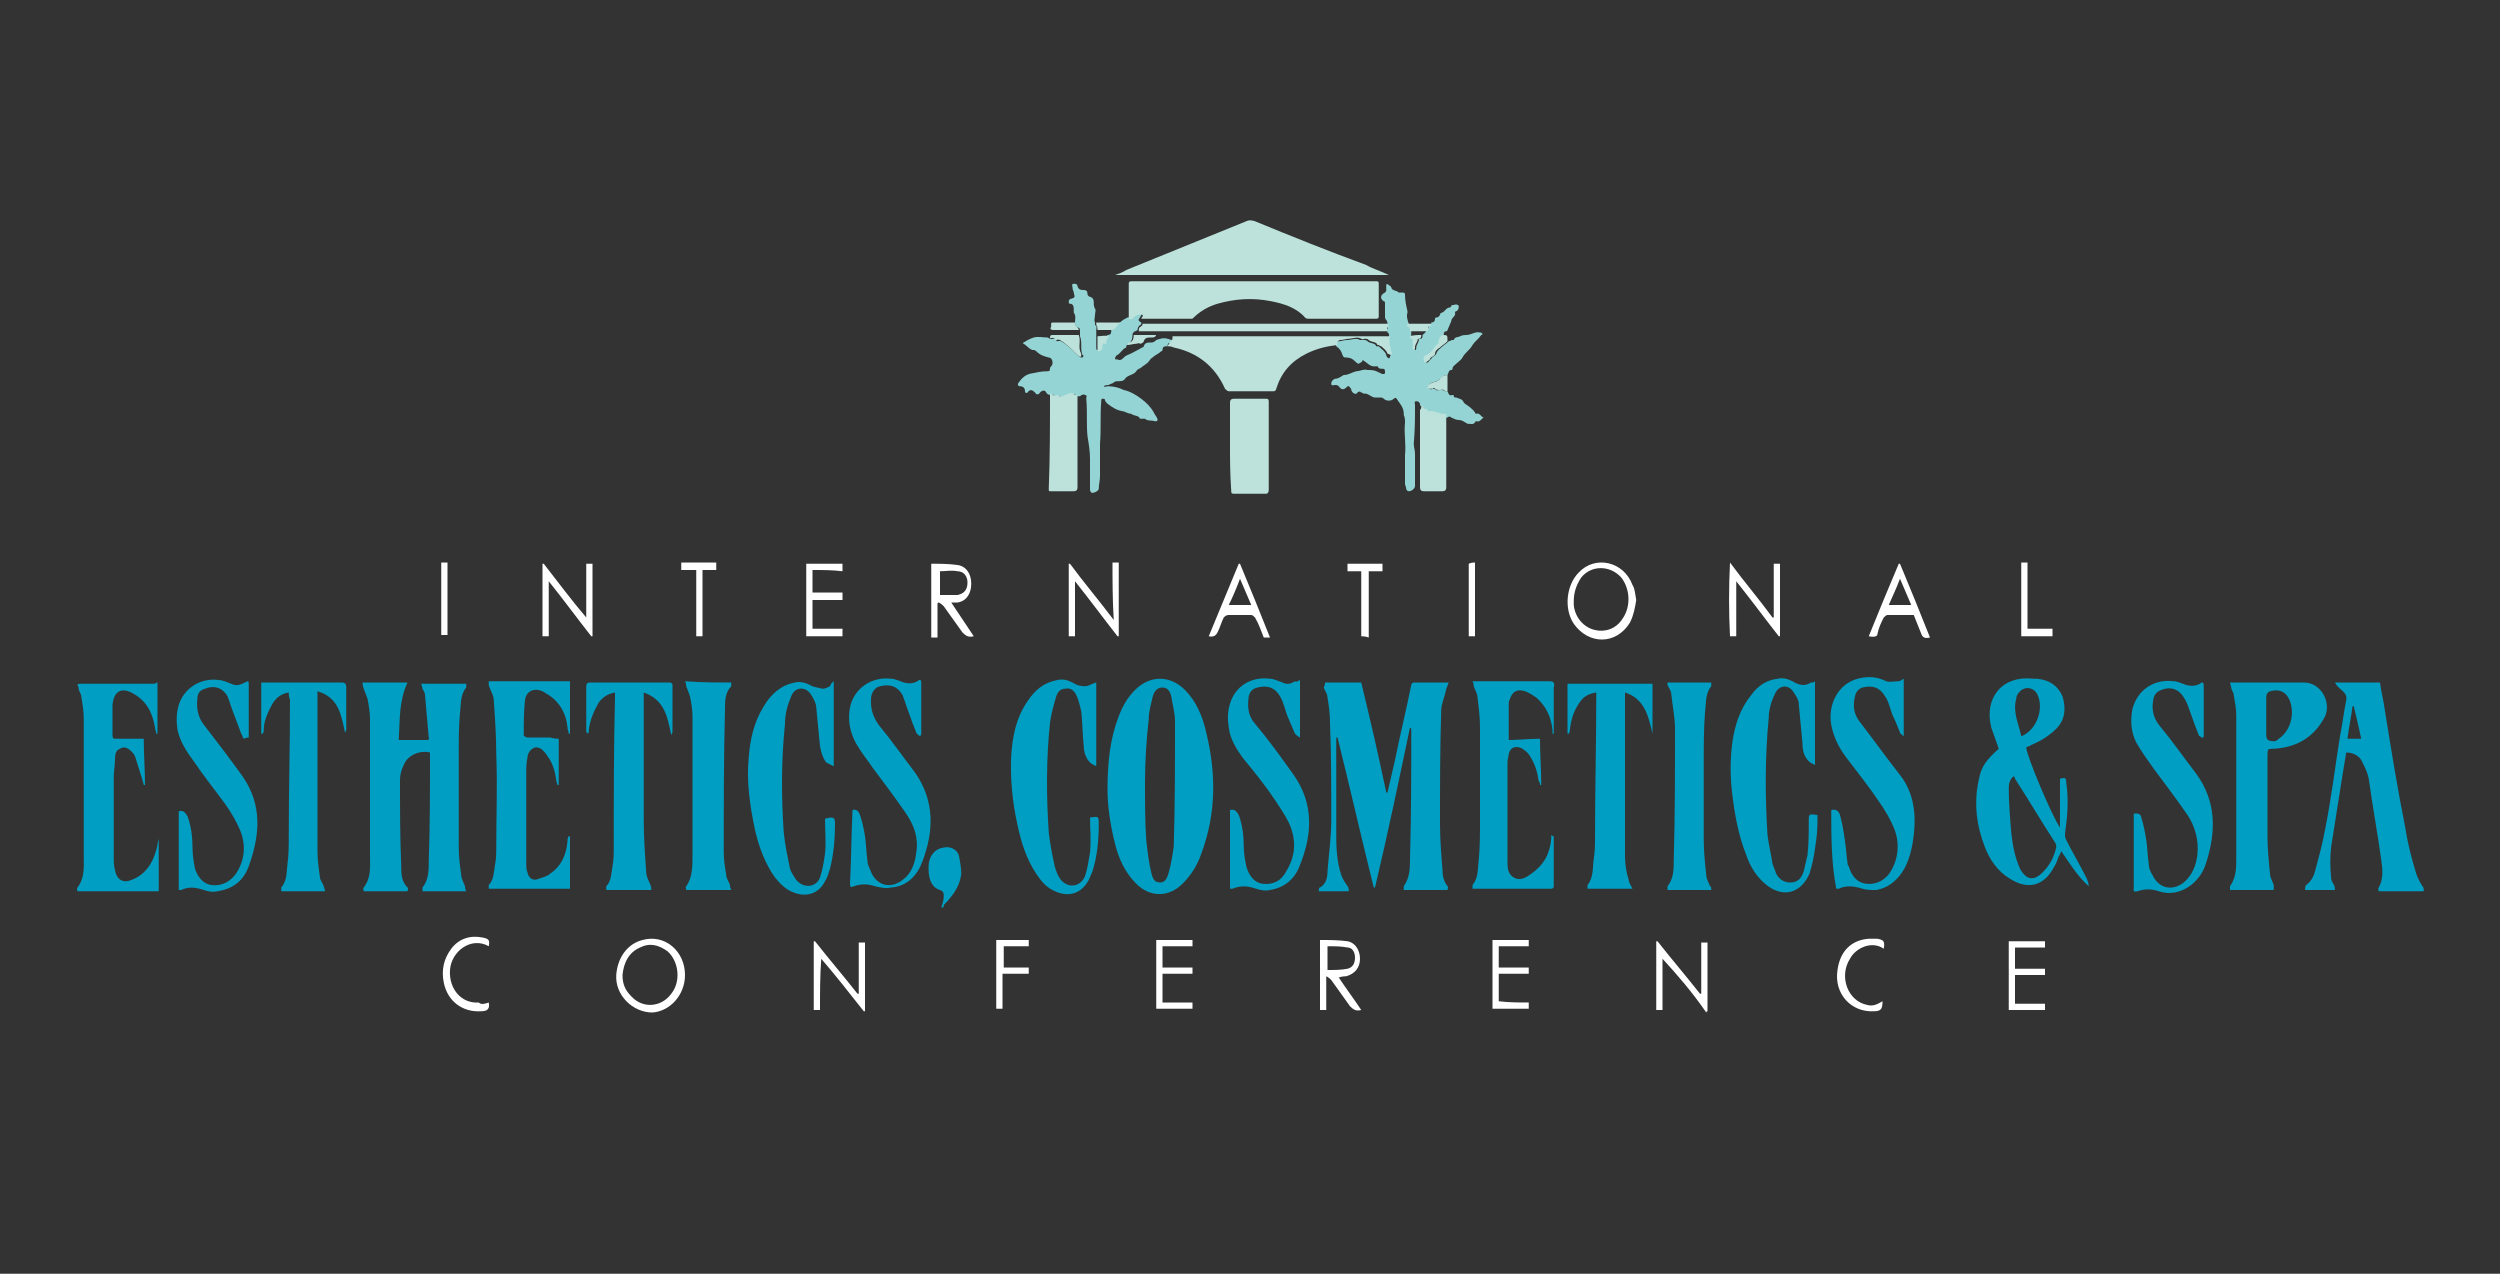 <?xml version="1.0" encoding="utf-8"?>
<!-- Generator: Adobe Illustrator 21.1.0, SVG Export Plug-In . SVG Version: 6.00 Build 0)  -->
<svg version="1.1" id="icons" xmlns="http://www.w3.org/2000/svg" xmlns:xlink="http://www.w3.org/1999/xlink" x="0px" y="0px"
	 viewBox="0 0 200 101.9" style="enable-background:new 0 0 200 101.9;" xml:space="preserve">
<rect x="0" y="0" width="200" height="101.9" fill="#333333" stroke="none"/>
<style type="text/css">
	.st0{fill:#009EC2;}
	.st1{fill:#FFFFFF;}
	.st2{fill:#94D4D4;}
	.st3{fill:#BCE2DB;}
</style>
<g>
	<g>
		<path class="st0" d="M106,54.6c1,0,2,0,2.9,0c0.7,2.9,1.4,5.9,2,8.8c0,0,0.1,0,0.1,0c0.2-0.9,0.4-1.7,0.6-2.6c0.4-2,0.9-4,1.3-6
			c0-0.1,0.1-0.2,0.2-0.2c0.9,0,1.8,0,2.8,0c-0.1,0.2-0.1,0.3-0.2,0.5c-0.1,0.6-0.4,1.2-0.4,1.7c-0.1,3-0.1,6.1-0.1,9.1
			c0,1.2,0.1,2.5,0.2,3.7c0,0.5,0.1,0.9,0.4,1.3c0.1,0.1,0,0.2,0,0.3c-1.2,0-2.3,0-3.5,0c0-0.1,0-0.2,0-0.3c0.5-0.7,0.5-1.5,0.5-2.2
			c0.1-3.5,0.1-7,0.1-10.4c0,0,0,0-0.1-0.1c-0.9,4.3-1.8,8.6-2.8,12.8c0,0-0.1,0-0.1,0c-1-4-1.9-8-2.9-12c0,0-0.1,0-0.1,0
			c0,0.1,0,0.3,0,0.4c0,2.3,0,4.7,0,7c0,1.2,0,2.4,0.4,3.6c0.1,0.3,0.3,0.6,0.5,0.9c0.1,0.1,0.1,0.2,0.1,0.4c-0.8,0-1.6,0-2.4,0
			c0-0.1,0-0.3,0.1-0.3c0.5-0.3,0.6-0.8,0.6-1.3c0.1-1.3,0.3-2.7,0.3-4.1c0-2.6,0-5.2-0.1-7.8c0-0.7-0.1-1.4-0.2-2
			c0-0.3-0.2-0.5-0.3-0.8C106,54.8,106,54.7,106,54.6z"/>
		<path class="st0" d="M29,54.6c1.2,0,2.4,0,3.6,0c-0.7,1.5-0.6,3-0.7,4.6c0.8,0,1.5,0,2.3,0c0.1,0,0.2-0.2,0.1-0.2
			c-0.1-1.1-0.2-2.2-0.3-3.4c0-0.2-0.1-0.3-0.2-0.5c0-0.1-0.1-0.3-0.1-0.4c1.2,0,2.4,0,3.6,0c0,0.1,0,0.3,0,0.3
			c-0.5,0.6-0.4,1.3-0.5,2c-0.1,1.1-0.1,2.1-0.1,3.2c0,2.5,0,5.1,0,7.6c0,0.8,0.1,1.5,0.2,2.2c0,0.3,0.2,0.6,0.3,0.9
			c0,0.1,0,0.2,0.1,0.4c-1.2,0-2.4,0-3.5,0c0-0.1,0-0.2,0-0.3c0.5-0.6,0.5-1.4,0.5-2.1c0.1-2.9,0.1-5.7,0.1-8.6c0,0,0,0,0-0.1
			c-0.8-0.2-1.8,0.2-2.1,1c-0.2,0.4-0.3,0.8-0.3,1.2c0,2.3,0,4.6,0.1,6.9c0,0.6,0,1.2,0.5,1.7c0.1,0.1,0,0.2,0,0.3
			c-1.2,0-2.3,0-3.5,0c0-0.1-0.1-0.2,0-0.3c0.6-0.8,0.5-1.6,0.5-2.5c0-3.7,0-7.4,0-11c0-0.5-0.1-1.1-0.2-1.6
			c-0.1-0.3-0.2-0.5-0.3-0.8C29,54.8,29,54.7,29,54.6z"/>
		<path class="st0" d="M88.6,63.2c0-2.2,0.2-4.1,0.9-5.9c0.3-0.8,0.7-1.5,1.3-2.1c1.2-1.2,2.8-1.2,4,0c0.9,0.9,1.4,2.1,1.7,3.4
			c0.8,3.3,0.8,6.5-0.4,9.7c-0.3,0.9-0.8,1.7-1.5,2.4c-1.1,1.1-2.6,1.1-3.7,0c-0.9-0.9-1.4-2-1.7-3.2C88.8,65.9,88.6,64.4,88.6,63.2
			z M91.6,62.6c0,1.7,0,3.2,0.1,4.6c0.1,0.9,0.2,1.8,0.4,2.6c0.1,0.4,0.2,0.8,0.7,0.8c0.5,0,0.6-0.5,0.7-0.8
			c0.2-0.7,0.3-1.4,0.4-2.1c0.1-3.3,0.1-6.7,0.1-10c0-0.7-0.2-1.3-0.3-2c-0.1-0.4-0.3-0.7-0.7-0.7c-0.5,0-0.7,0.4-0.8,0.8
			c-0.1,0.5-0.3,1.1-0.3,1.7C91.7,59.3,91.6,61,91.6,62.6z"/>
		<path class="st0" d="M159.9,59.9c-0.2-0.6-0.4-1.1-0.6-1.7c-0.6-2.4,0.9-4.2,3.4-3.9c0.1,0,0.2,0,0.3,0c0.9,0.1,1.6,0.5,2,1.4
			c0.3,1,0.2,1.9-0.5,2.6c-0.6,0.6-1.3,1-2,1.3c-0.1,0.1-0.3,0.1-0.4,0.2c0,0.6,2.1,5.6,2.7,6.4c0-1.3,0-2.6,0-3.9
			c0.4-0.1,0.5-0.1,0.5,0.3c0.2,1.4,0.1,2.7-0.1,4.1c0,0.2,0,0.3,0.1,0.5c0.5,1,1.1,2,1.6,3c0.1,0.2,0.2,0.5,0.2,0.7
			c-0.9-0.8-1.5-1.8-2.2-2.8c-0.1,0.2-0.1,0.3-0.2,0.4c-0.1,0.3-0.2,0.6-0.4,0.9c-0.8,1.5-2.1,1.8-3.5,0.9c-1-0.6-1.6-1.5-2-2.5
			c-0.7-1.8-0.9-3.6-0.5-5.4C158.5,61.3,158.9,60.8,159.9,59.9z M161.1,62.1c-0.3,0.2-0.4,0.6-0.4,0.9c0,1.2,0.1,2.4,0.2,3.6
			c0.1,1,0.3,2,0.7,2.9c0.5,0.9,1.1,1,1.8,0.3c0.6-0.6,0.9-1.2,1.1-2c0-0.1,0-0.3-0.1-0.4c-1.1-1.7-2.1-3.4-3.2-5.1
			C161.2,62.2,161.2,62.2,161.1,62.1z M161.7,58.9c1.3-0.5,1.9-2.4,1.2-3.5c-0.3-0.4-0.9-0.5-1.3-0.1c-0.2,0.2-0.3,0.4-0.3,0.6
			C161,57,161.5,57.9,161.7,58.9z"/>
		<path class="st0" d="M181.9,71.2c-1.2,0-2.3,0-3.5,0c0-0.1,0-0.2,0-0.3c0.5-0.7,0.5-1.5,0.5-2.2c0-3.8,0-7.7,0-11.5
			c0-0.5-0.1-1-0.2-1.6c0-0.2-0.2-0.4-0.2-0.6c0-0.1-0.1-0.3-0.1-0.4c0.1,0,0.1,0,0.1,0c1.9,0,3.8,0,5.8,0c1.5,0,2.3,1.8,1.6,2.9
			c-0.9,1.6-2.3,2.3-4,2.4c-0.5,0-0.5,0-0.5,0.6c0,2.1,0,4.3,0,6.4c0,1,0.1,2,0.2,3c0,0.3,0.2,0.6,0.3,0.9
			C181.9,70.9,181.9,71,181.9,71.2z M181.3,57.3c0,0.5,0,1,0,1.5c0,0.4,0.2,0.5,0.6,0.5c0.2,0,0.3-0.1,0.4-0.2
			c0.9-0.6,1.3-1.9,0.9-3c-0.3-0.8-0.9-1-1.6-0.8c-0.2,0.1-0.3,0.2-0.3,0.5C181.3,56.3,181.3,56.8,181.3,57.3z"/>
		<path class="st0" d="M44.7,59.1c0,1.3,0,2.5,0,3.7c0,0-0.1,0-0.1,0c0-0.1-0.1-0.2-0.1-0.4c-0.1-0.7-0.3-1.4-0.7-1.9
			c-0.1-0.2-0.3-0.4-0.4-0.5c-0.2-0.2-0.6-0.3-0.8-0.1c-0.2,0.1-0.4,0.4-0.4,0.7c-0.1,0.4-0.1,0.9-0.1,1.3c0,2.4,0,4.7,0,7.1
			c0,0.3,0,0.6,0.1,0.8c0.1,0.5,0.5,0.7,0.9,0.5c0.3-0.1,0.7-0.2,0.9-0.4c0.9-0.6,1.3-1.5,1.4-2.6c0-0.1,0-0.3,0.1-0.4
			c0,0,0.1,0,0.1,0c0,1.4,0,2.8,0,4.2c-2.2,0-4.3,0-6.5,0c0-0.1,0-0.3,0-0.3c0.4-0.4,0.4-1,0.5-1.6c0.1-0.5,0.1-1,0.1-1.4
			c0-2.5,0.1-5,0-7.5c0-1.4-0.1-2.9-0.2-4.3c0-0.4-0.3-0.8-0.4-1.2c0-0.1,0-0.2,0-0.3c2.2,0,4.3,0,6.5,0c0,1.4,0,2.8,0,4.2
			c0,0-0.1,0-0.1,0c0-0.2-0.1-0.3-0.1-0.5c-0.1-1.1-0.6-2-1.5-2.6c-0.2-0.1-0.3-0.2-0.5-0.3c-0.7-0.3-1.3,0-1.4,0.7
			c-0.1,0.9-0.1,1.9-0.1,2.8c0,0.1,0.2,0.2,0.3,0.2c0.6,0,1.2,0,1.8,0C44.4,59.1,44.5,59.1,44.7,59.1z"/>
		<path class="st0" d="M12.6,54.6c0,1.4,0,2.8,0,4.1c0,0-0.1,0-0.1,0c0-0.2-0.1-0.3-0.1-0.5c-0.2-1.2-0.7-2.2-1.9-2.8
			C9.7,55,9.1,55.3,9,56.4C9,57.2,9,58,9,58.8c0,0.3,0.1,0.3,0.3,0.3c0.7,0,1.4,0,2.2,0c0,1.3,0.1,2.5,0.1,3.7c0,0-0.1,0-0.1,0
			c0-0.1-0.1-0.3-0.1-0.4c-0.2-0.6-0.4-1.3-0.6-1.9c-0.1-0.2-0.2-0.3-0.3-0.4c-0.3-0.3-0.6-0.4-0.9-0.2c-0.3,0.1-0.4,0.4-0.4,0.8
			c0,0.5-0.1,1-0.1,1.5c0,2.1,0,4.2,0,6.4c0,0.3,0,0.7,0.1,1c0.1,0.7,0.6,1.1,1.3,0.8c1.1-0.4,1.7-1.3,2-2.4
			c0.1-0.3,0.1-0.6,0.2-0.9c0,1.4,0,2.8,0,4.2c-2.1,0-4.3,0-6.5,0c0-0.1-0.1-0.2,0-0.3c0.6-0.8,0.5-1.7,0.5-2.5c0-3.7,0-7.3,0-11
			c0-0.6-0.1-1.2-0.2-1.8c0-0.2-0.2-0.4-0.2-0.6c0-0.1-0.1-0.3-0.1-0.3c0-0.1,0.2-0.1,0.3-0.1c0.9,0,1.8,0,2.7,0c1.1,0,2.2,0,3.2,0
			C12.5,54.6,12.6,54.6,12.6,54.6z"/>
		<path class="st0" d="M124.3,66.9c0,0.1,0,0.3,0,0.4c0,1.2,0,2.3,0,3.5c0,0.2,0,0.3-0.3,0.3c-2,0-4.1,0-6.1,0c0,0-0.1,0-0.1,0
			c0-0.1,0-0.2,0-0.3c0.5-0.6,0.4-1.3,0.5-2c0.1-1.1,0.1-2.1,0.1-3.2c0-2.5,0-4.9,0-7.4c0-0.8-0.1-1.6-0.2-2.4
			c0-0.3-0.2-0.6-0.3-0.9c0-0.1,0-0.2-0.1-0.4c0.2,0,0.3,0,0.4,0c1.9,0,3.8,0,5.7,0c0.4,0,0.5,0.1,0.4,0.5c0,1.1,0,2.2,0,3.3
			c0,0.1,0,0.3,0,0.4c0,0-0.1,0-0.1,0c0-0.1,0-0.2,0-0.3c-0.1-1-0.5-1.9-1.3-2.6c-0.3-0.2-0.6-0.4-0.9-0.5c-0.6-0.2-1,0-1.2,0.6
			c-0.1,0.2-0.1,0.3-0.1,0.5c0,0.9,0,1.9,0,2.8c0.8,0,1.6-0.1,2.5-0.1c0,1.3,0.1,2.5,0.1,3.7c0,0-0.1,0-0.1,0c0-0.1,0-0.2-0.1-0.3
			c-0.1-0.7-0.3-1.4-0.7-2c-0.1-0.2-0.3-0.4-0.6-0.6c-0.5-0.3-1-0.1-1.1,0.4c0,0.2-0.1,0.4-0.1,0.7c0,2.6,0,5.3,0,7.9
			c0,0.5,0,1,0.5,1.3c0.5,0.3,1,0,1.4-0.3c1-0.7,1.5-1.6,1.6-2.8c0-0.1,0-0.2,0-0.3C124.2,66.9,124.3,66.9,124.3,66.9z"/>
		<path class="st0" d="M186.8,71.2c-0.8,0-1.6,0-2.4,0c0-0.1,0-0.3,0.1-0.4c0.4-0.3,0.6-0.7,0.7-1.1c0.3-1.1,0.6-2.2,0.8-3.3
			c0.5-2.5,0.8-5,1.2-7.5c0.2-1,0.3-1.9,0.5-2.9c0.1-0.5-0.3-0.7-0.6-1c-0.1-0.1-0.2-0.2-0.3-0.4c1.3,0,2.4,0,3.6,0
			c0.1,0.8,0.3,1.5,0.4,2.3c0.5,3.1,1,6.2,1.6,9.2c0.2,1.3,0.5,2.5,0.9,3.8c0.1,0.3,0.3,0.7,0.5,1c0.1,0.1,0.1,0.2,0.1,0.4
			c-1.2,0-2.4,0-3.6,0c0-0.1-0.1-0.2,0-0.3c0.4-0.7,0.3-1.5,0.2-2.2c-0.3-2.2-0.7-4.3-1-6.5c-0.1-0.5-0.3-0.9-0.5-1.3
			c-0.2-0.5-0.7-0.8-1.3-0.8c-0.1,0.6-0.2,1.2-0.3,1.8c-0.3,1.9-0.6,3.8-0.9,5.7c-0.1,0.8-0.1,1.7,0,2.6c0,0.2,0.2,0.4,0.3,0.7
			C186.7,70.9,186.8,71,186.8,71.2z M188.9,59.1c-0.2-0.9-0.4-1.8-0.6-2.6c0,0-0.1,0-0.1,0c-0.1,0.9-0.3,1.7-0.4,2.6
			C188.1,59.1,188.5,59.1,188.9,59.1z"/>
		<path class="st0" d="M66.7,54.5c0,2.2,0,4.4,0,6.8c-0.2-0.1-0.4-0.2-0.6-0.3c-0.3-0.4-0.4-0.8-0.5-1.3c-0.1-1-0.2-2.1-0.3-3.1
			c0-0.3-0.2-0.7-0.4-1c-0.4-0.7-1.3-0.7-1.6,0.1c-0.3,0.7-0.5,1.4-0.5,2.2c-0.3,2.9-0.3,5.8-0.1,8.7c0.1,1,0.3,1.9,0.5,2.9
			c0.1,0.3,0.3,0.6,0.5,0.9c0.6,0.7,1.6,0.6,1.9-0.2c0.2-0.6,0.3-1.2,0.4-1.9c0.1-0.9,0-1.9,0-2.8c0.7-0.2,0.8-0.1,0.8,0.4
			c0,1.2-0.1,2.4-0.4,3.6c-0.1,0.3-0.2,0.7-0.4,1c-0.5,1-1.5,1.3-2.5,0.9c-0.6-0.2-1.1-0.7-1.5-1.2c-0.8-1.1-1.3-2.5-1.6-3.8
			c-0.4-1.9-0.7-3.9-0.5-5.8c0.1-1.4,0.4-2.8,1.2-4.1c0.6-1,1.4-1.7,2.5-1.9c0.4-0.1,0.8,0,1.2,0.2c0.3,0.2,0.7,0.2,1,0.3
			c0.2,0,0.4-0.1,0.6-0.2C66.5,54.6,66.6,54.6,66.7,54.5z"/>
		<path class="st0" d="M87.2,65.4c0.7-0.1,0.7-0.1,0.7,0.5c0,1.3-0.1,2.5-0.5,3.8c-0.1,0.2-0.2,0.5-0.3,0.7
			c-0.6,1.1-1.6,1.4-2.7,0.9c-0.7-0.3-1.1-0.8-1.5-1.4c-0.8-1.2-1.2-2.5-1.5-3.9c-0.4-1.8-0.6-3.7-0.5-5.6c0.1-1.5,0.4-3,1.3-4.3
			c0.6-0.9,1.3-1.5,2.4-1.7c0.4-0.1,0.8,0,1.2,0.2c0.3,0.2,0.6,0.3,1,0.3c0.2,0,0.4-0.1,0.6-0.2c0.1,0,0.2-0.1,0.3-0.1
			c0,2.2,0,4.4,0,6.7c-0.2-0.1-0.4-0.2-0.5-0.3c-0.3-0.3-0.5-0.8-0.5-1.3c-0.1-0.9-0.1-1.9-0.2-2.8c-0.1-0.4-0.2-0.9-0.4-1.3
			c-0.2-0.4-0.5-0.6-0.9-0.5c-0.4,0-0.6,0.3-0.7,0.6c-0.2,0.7-0.4,1.4-0.5,2.1c-0.3,2.9-0.3,5.8-0.1,8.8c0.1,0.9,0.3,1.9,0.5,2.8
			c0.1,0.3,0.2,0.6,0.4,0.9c0.6,0.8,1.6,0.7,2-0.2c0.2-0.6,0.3-1.3,0.4-1.9C87.3,67.2,87.2,66.3,87.2,65.4z"/>
		<path class="st0" d="M145.2,54.5c0,2.2,0,4.4,0,6.7c-0.2-0.1-0.4-0.2-0.5-0.3c-0.4-0.4-0.5-0.9-0.5-1.4c-0.1-1.1-0.2-2.1-0.3-3.2
			c0-0.3-0.2-0.6-0.4-0.9c-0.4-0.7-1.2-0.6-1.5,0.1c-0.3,0.6-0.5,1.3-0.5,1.9c-0.3,3.1-0.3,6.3-0.1,9.4c0.1,0.8,0.3,1.6,0.4,2.3
			c0.1,0.3,0.2,0.5,0.3,0.8c0.2,0.4,0.6,0.7,1.1,0.7c0.6,0,0.9-0.3,1.1-0.9c0.1-0.4,0.2-0.9,0.3-1.3c0.1-0.9,0.1-1.8,0.1-2.7
			c0-0.6,0-0.6,0.7-0.5c0,0.7,0,1.3-0.1,2c-0.1,0.7-0.2,1.5-0.4,2.2c0,0.1-0.1,0.2-0.1,0.4c-0.7,1.7-2.2,2.1-3.6,0.9
			c-0.7-0.6-1.2-1.4-1.5-2.3c-0.6-1.5-0.9-3.1-1.1-4.7c-0.2-1.5-0.2-3,0-4.4c0.2-1.3,0.6-2.6,1.5-3.7c0.5-0.7,1.2-1.2,2.1-1.3
			c0.4-0.1,0.8,0,1.2,0.2c0.3,0.2,0.6,0.3,0.9,0.3c0.2,0,0.4-0.1,0.6-0.2C145,54.6,145.1,54.6,145.2,54.5z"/>
		<path class="st0" d="M127.7,55.4c-0.7,0.1-1.1,0.4-1.4,0.9c-0.4,0.6-0.6,1.2-0.7,2c0,0.1,0,0.2-0.1,0.4c0,0-0.1,0-0.1,0
			c0-1.3,0-2.7,0-4c2.3,0,4.5,0,6.8,0c0,1.4,0,2.7,0,4c-0.3-1.3-0.6-2.8-2.2-3.3c0,0.2,0,0.3,0,0.4c0,4.2,0,8.5,0,12.7
			c0,0.6,0.1,1.3,0.3,1.9c0,0.2,0.2,0.5,0.3,0.7c-1.3,0-2.4,0-3.6,0c0-0.1,0-0.2,0-0.3c0.5-0.6,0.4-1.4,0.5-2.1
			c0.1-0.6,0.1-1.1,0.1-1.7c0-3.7,0.1-7.5,0.1-11.2C127.7,55.7,127.7,55.6,127.7,55.4z"/>
		<path class="st0" d="M52.1,71.2c-1.2,0-2.4,0-3.6,0c0-0.1,0-0.3,0-0.3c0.4-0.4,0.4-1,0.5-1.6c0.1-0.5,0.1-1,0.1-1.5
			c0-4,0-8,0.1-12c0-0.1,0-0.3,0-0.4c-0.6,0.1-1,0.4-1.3,0.8c-0.4,0.7-0.7,1.4-0.8,2.2c0,0.1,0,0.1,0,0.2c0,0,0,0-0.1,0.1
			c0-0.1-0.1-0.1-0.1-0.2c0-1.2,0-2.4,0-3.6c0-0.2,0.1-0.3,0.3-0.3c2.1,0,4.2,0,6.4,0c0.1,0,0.2,0.1,0.2,0.2c0,1.2,0,2.4,0,3.7
			c0,0.1,0,0.1-0.1,0.3c-0.3-1.4-0.5-2.8-2.2-3.4c0,0.2,0,0.3,0,0.5c0,3.2,0,6.5,0,9.7c0,1.4,0.1,2.8,0.2,4.2c0,0.4,0.3,0.8,0.4,1.2
			C52.1,70.9,52.1,71,52.1,71.2z"/>
		<path class="st0" d="M23.1,55.4c-0.6,0.1-1,0.4-1.3,0.9c-0.4,0.7-0.7,1.4-0.7,2.1c0,0.1,0,0.2-0.1,0.3c0,0-0.1,0-0.1,0
			c0-1.3,0-2.7,0-4.1c0.3,0,0.7,0,1,0c1.8,0,3.6,0,5.4,0c0.3,0,0.4,0.1,0.4,0.4c0,1.1,0,2.2,0,3.3c0,0.1,0,0.2-0.1,0.3
			c-0.3-1.4-0.5-2.8-2.2-3.3c0,0.2,0,0.3,0,0.5c0,4.1,0,8.2,0,12.3c0,0.7,0.1,1.4,0.2,2.1c0,0.2,0.2,0.4,0.3,0.7
			c0,0.1,0.1,0.2,0.1,0.4c-1.2,0-2.4,0-3.5,0c0-0.1,0-0.2,0-0.3c0.5-0.6,0.4-1.2,0.5-1.9c0.1-0.7,0.1-1.5,0.1-2.3
			c0-3.6,0.1-7.2,0.1-10.8C23.1,55.7,23.1,55.6,23.1,55.4z"/>
		<path class="st0" d="M104,54.4c0,1.6,0,3,0,4.6c-0.2-0.1-0.3-0.2-0.4-0.3c-0.2-0.5-0.4-0.9-0.6-1.4c-0.2-0.5-0.3-1.1-0.6-1.6
			c-0.4-0.7-1-0.9-1.8-0.7c-0.4,0.1-0.6,0.3-0.7,0.7c-0.1,0.8-0.1,1.5,0.5,2.2c1.1,1.3,2.1,2.7,3.1,4.1c1.6,2.3,1.5,4.7,0.5,7.2
			c-0.4,1.1-1.2,1.8-2.4,2c-0.4,0.1-0.8,0-1.1-0.1c-0.6-0.2-1.2-0.3-1.9,0c0,0-0.1,0-0.1,0c0,0-0.1,0-0.1,0c0-2.1,0-4.2,0-6.3
			c0.4-0.1,0.5,0.1,0.7,0.4c0.3,0.8,0.4,1.7,0.4,2.5c0,0.5,0.1,1.1,0.2,1.6c0.2,0.7,0.6,1.3,1.3,1.4c0.8,0.1,1.5-0.2,1.9-1
			c0.8-1.3,0.8-2.6,0.2-3.9c-0.3-0.6-0.7-1.2-1.1-1.8c-0.8-1.2-1.7-2.3-2.6-3.4c-0.5-0.7-1-1.5-1.1-2.4c-0.1-0.6-0.1-1.3,0.1-1.9
			c0.4-1.4,1.7-2.2,3.2-2c0.3,0,0.7,0.2,1,0.3c0.4,0.2,0.7,0.1,1-0.1C103.7,54.6,103.8,54.5,104,54.4z"/>
		<path class="st0" d="M146.5,64.8c0.4-0.1,0.6,0.1,0.7,0.4c0.2,0.7,0.3,1.4,0.4,2.1c0.1,0.6,0.1,1.1,0.2,1.7c0,0.1,0,0.2,0.1,0.3
			c0.2,0.7,0.6,1.3,1.4,1.4c0.8,0.1,1.5-0.3,1.9-0.9c0.7-1.1,0.8-2.4,0.3-3.6c-0.3-0.7-0.7-1.4-1.2-2.1c-0.8-1.2-1.7-2.3-2.6-3.5
			c-0.6-0.8-1-1.6-1.2-2.6c-0.3-1.7,0.6-3.3,2.1-3.7c0.8-0.2,1.5-0.2,2.3,0.2c0.2,0.1,0.6,0,1,0c0.1,0,0.2-0.1,0.4-0.2
			c0,1.6,0,3,0,4.6c-0.1-0.1-0.3-0.2-0.3-0.3c-0.2-0.5-0.4-1-0.6-1.4c-0.2-0.5-0.3-1.1-0.6-1.5c-0.4-0.7-1-0.9-1.8-0.7
			c-0.3,0.1-0.5,0.3-0.6,0.7c-0.2,0.8-0.1,1.5,0.5,2.2c1,1.3,2,2.7,3.1,4.1c1.1,1.4,1.3,3.1,1.1,4.8c-0.1,0.9-0.3,1.8-0.7,2.6
			c-0.5,0.9-1.2,1.6-2.3,1.8c-0.4,0-0.8,0-1.1-0.1c-0.6-0.2-1.3-0.3-1.9,0c-0.1,0-0.1,0-0.2,0C146.5,69,146.5,66.9,146.5,64.8z"/>
		<path class="st0" d="M19.5,59.1c-0.1-0.1-0.1-0.3-0.2-0.4c-0.2-0.5-0.4-1.1-0.6-1.6c-0.2-0.5-0.3-0.9-0.5-1.4
			c-0.4-0.7-1.1-0.9-1.8-0.6c-0.4,0.1-0.6,0.4-0.6,0.7c-0.1,0.8,0,1.6,0.6,2.3c1,1.3,2,2.6,3,4c1.6,2.3,1.4,4.7,0.5,7.2
			c-0.4,1.1-1.2,1.8-2.5,2c-0.4,0.1-0.8,0-1.1-0.1c-0.6-0.2-1.2-0.3-1.8,0c-0.1,0-0.1,0-0.2,0c0-2.1,0-4.2,0-6.3
			c0.4-0.1,0.5,0.1,0.7,0.4c0.3,0.8,0.4,1.7,0.4,2.5c0,0.6,0.1,1.2,0.2,1.7c0.2,0.6,0.6,1.2,1.3,1.3c0.8,0.1,1.4-0.2,1.9-0.8
			c0.8-1.1,0.9-2.4,0.4-3.6c-0.3-0.7-0.7-1.4-1.2-2.1c-0.8-1.1-1.7-2.2-2.5-3.4c-0.6-0.8-1.1-1.6-1.3-2.5c-0.1-0.7-0.1-1.3,0.1-2
			c0.4-1.3,1.7-2.2,3.2-2c0.3,0,0.7,0.2,1,0.3c0.4,0.2,0.7,0.1,1.1-0.1c0.2-0.1,0.3-0.2,0.3,0.1c0,1.4,0,2.8,0,4.2c0,0,0,0,0,0.1
			C19.6,59,19.6,59.1,19.5,59.1z"/>
		<path class="st0" d="M68.2,64.8c0.3-0.1,0.5,0.1,0.6,0.4c0.2,0.6,0.3,1.1,0.4,1.7c0.1,0.7,0.1,1.3,0.2,2c0,0.3,0.2,0.6,0.3,0.9
			c0.5,1.1,1.6,1.3,2.5,0.6c0.7-0.5,1-1.3,1.1-2.2c0.2-1.2-0.2-2.2-0.8-3.1c-0.9-1.3-1.8-2.5-2.7-3.7c-0.4-0.6-0.9-1.2-1.3-1.9
			c-0.5-0.9-0.7-1.9-0.5-2.9c0.3-1.5,1.7-2.5,3.3-2.3c0.3,0,0.7,0.2,1,0.3c0.4,0.1,0.7,0.1,1.1-0.1c0.2-0.2,0.3-0.1,0.3,0.1
			c0,1.4,0,2.7,0,4.1c0,0,0,0.1-0.1,0.2c-0.1-0.1-0.3-0.2-0.3-0.3c-0.2-0.5-0.4-1-0.6-1.6c-0.2-0.5-0.3-0.9-0.5-1.4
			c-0.4-0.7-1-0.9-1.8-0.7c-0.4,0.1-0.6,0.4-0.7,0.8c-0.1,0.9,0.1,1.6,0.6,2.3c1,1.2,1.9,2.5,2.9,3.8c1.6,2.3,1.5,4.7,0.6,7.1
			c-0.4,1.1-1.2,2-2.5,2.1c-0.4,0.1-0.9,0-1.3-0.1c-0.6-0.2-1.1-0.2-1.7,0c-0.2,0.1-0.3,0.1-0.3-0.2C68.1,68.9,68.1,66.9,68.2,64.8
			C68.1,64.9,68.1,64.9,68.2,64.8z"/>
		<path class="st0" d="M176.2,59.1c-0.1-0.2-0.3-0.2-0.3-0.3c-0.2-0.5-0.4-1-0.6-1.6c-0.2-0.5-0.3-1-0.6-1.4
			c-0.4-0.7-1.1-0.9-1.8-0.6c-0.3,0.1-0.5,0.3-0.6,0.6c-0.2,0.8-0.1,1.6,0.5,2.3c1,1.2,1.9,2.5,2.9,3.8c1.6,2.2,1.6,4.6,0.8,7.1
			c-0.2,0.7-0.6,1.3-1.2,1.8c-0.8,0.6-1.7,0.8-2.6,0.5c-0.6-0.2-1.1-0.2-1.7,0c-0.4,0.1-0.3-0.1-0.3-0.3c0-1.9,0-3.7,0-5.6
			c0-0.1,0-0.2,0-0.3c0.4-0.1,0.6,0.1,0.6,0.3c0.2,0.6,0.3,1.2,0.4,1.8c0.1,0.6,0.1,1.3,0.2,1.9c0,0.3,0.1,0.6,0.3,0.9
			c0.5,1.1,1.6,1.3,2.5,0.6c0.7-0.6,1-1.4,1.1-2.3c0.1-1.1-0.2-2.2-0.8-3.1c-0.9-1.3-1.8-2.5-2.7-3.7c-0.5-0.7-1-1.4-1.4-2.1
			c-0.4-0.8-0.5-1.7-0.3-2.7c0.4-1.5,1.7-2.4,3.3-2.2c0.3,0,0.7,0.2,1,0.3c0.4,0.1,0.7,0.1,1.1-0.1c0.2-0.2,0.3-0.1,0.3,0.2
			c0,1.4,0,2.7,0,4.1C176.2,58.9,176.2,58.9,176.2,59.1z"/>
		<path class="st0" d="M136.9,71.2c-1.2,0-2.3,0-3.5,0c0-0.1,0-0.3,0-0.3c0.5-0.6,0.5-1.4,0.5-2.1c0.1-3.5,0.1-7,0.1-10.5
			c0-0.9-0.2-1.8-0.3-2.8c0-0.2-0.2-0.5-0.3-0.7c0-0.1,0-0.1,0-0.2c1.2,0,2.3,0,3.5,0c0,0.1,0,0.3,0,0.3c-0.5,0.6-0.4,1.4-0.5,2.1
			c-0.1,1.3-0.1,2.6-0.1,3.9c0,2.1,0,4.2,0,6.3c0,0.9,0.1,1.9,0.2,2.8c0,0.3,0.2,0.6,0.3,0.9C136.9,70.9,136.9,71,136.9,71.2z"/>
		<path class="st0" d="M58.5,54.6c0,0.1,0,0.3,0,0.3C58,55.4,58,56.1,58,56.7c-0.1,3.8-0.1,7.7-0.1,11.5c0,0.6,0.1,1.2,0.2,1.8
			c0,0.3,0.2,0.5,0.3,0.8c0,0.1,0,0.2,0.1,0.4c-1.2,0-2.4,0-3.6,0c0-0.1-0.1-0.2,0-0.3c0.5-0.7,0.5-1.6,0.5-2.5c0-3.7,0-7.4,0-11.1
			c0-0.5-0.1-1.1-0.2-1.6c-0.1-0.3-0.2-0.5-0.3-0.8c0-0.1,0-0.2-0.1-0.4C56.2,54.6,57.3,54.6,58.5,54.6z"/>
		<path class="st0" d="M75.3,72.6c0.1-0.3,0.2-0.6,0.2-0.9c0-0.2,0-0.4-0.3-0.5c0,0,0,0,0,0c-0.7-0.2-1-1-0.9-2.1
			c0.1-0.7,0.5-1.2,1.2-1.3c0.5-0.1,1,0.1,1.2,0.6c0.1,0.5,0.2,1,0.2,1.5c-0.1,1-0.7,1.8-1.4,2.5C75.5,72.6,75.5,72.6,75.3,72.6z"/>
	</g>
	<g>
		<path class="st1" d="M130.9,48c-0.1,0.6-0.2,1.2-0.5,1.8c-1.1,1.8-3.3,1.8-4.5,0.1c-0.8-1.2-0.6-3.1,0.4-4.1
			c1.3-1.4,3.6-0.9,4.3,1C130.8,47.1,130.8,47.5,130.9,48z M125.9,48.1c0,0,0,0.2,0,0.3c0.1,1,0.8,1.8,1.7,2
			c0.8,0.2,1.7-0.1,2.2-0.9c0.7-1,0.6-2.4-0.1-3.3c-0.9-1-2.4-1-3.2,0C126.1,46.8,125.9,47.4,125.9,48.1z"/>
		<path class="st1" d="M46.9,49.4c0-1.4,0-2.9,0-4.3c0.2,0,0.3,0,0.5,0c0,2,0,3.9,0,5.8c0,0-0.1,0-0.1,0c-1.1-1.4-2.2-2.9-3.4-4.4
			c0,1.5,0,3,0,4.4c-0.2,0-0.4,0-0.5,0c0-1.9,0-3.9,0-5.8c0,0,0.1,0,0.1,0C44.6,46.5,45.7,48,46.9,49.4
			C46.9,49.4,46.9,49.4,46.9,49.4z"/>
		<path class="st1" d="M138.4,45c1.1,1.5,2.3,2.9,3.4,4.4c0,0,0,0,0.1,0c0-1.4,0-2.9,0-4.3c0.2,0,0.3,0,0.5,0c0,1.9,0,3.9,0,5.8
			c0,0-0.1,0-0.1,0c-1.1-1.4-2.2-2.9-3.4-4.4c0,1.5,0,2.9,0,4.4c-0.2,0-0.4,0-0.5,0C138.3,48.9,138.3,47,138.4,45
			C138.3,45,138.4,45,138.4,45z"/>
		<path class="st1" d="M89,45c0.2,0,0.3,0,0.5,0c0,2,0,3.9,0,5.9c0,0-0.1,0-0.1,0c-1.1-1.4-2.2-2.9-3.4-4.4c0,1.5,0,2.9,0,4.4
			c-0.2,0-0.4,0-0.5,0c0-1.9,0-3.9,0-5.8c0,0,0,0,0.1,0c1.1,1.5,2.3,2.9,3.5,4.5C89,48,89,46.5,89,45z"/>
		<path class="st1" d="M54.8,78c0,1.6-1.2,2.9-2.6,3c-1.6,0-3-1.4-2.9-3c0.1-1.4,0.9-2.5,2.1-2.8C53.2,74.7,54.8,76.1,54.8,78z
			 M49.8,78c0,0.7,0.2,1.2,0.7,1.7c0.9,1,2.4,0.9,3.2-0.2c0.8-1,0.6-2.6-0.3-3.4c-0.7-0.5-1.4-0.7-2.2-0.3
			C50.3,76.2,49.9,77,49.8,78z"/>
		<path class="st1" d="M65.6,80.8c-0.2,0-0.4,0-0.5,0c0-1.9,0-3.7,0-5.5c0,0,0.1,0,0.1,0c1.1,1.4,2.3,2.8,3.4,4.2c0,0,0.1,0,0.1,0
			c0-1.4,0-2.7,0-4.1c0.2,0,0.3,0,0.5,0c0,1.8,0,3.7,0,5.5c0,0,0,0-0.1,0c-1.1-1.4-2.2-2.8-3.4-4.2C65.6,78,65.6,79.4,65.6,80.8z"/>
		<path class="st1" d="M133,76.7c0,1.4,0,2.7,0,4.1c-0.2,0-0.4,0-0.5,0c0-1.9,0-3.7,0-5.5c0,0,0.1,0,0.1,0c1.1,1.4,2.3,2.8,3.4,4.2
			c0,0,0.1,0,0.1,0c0-1.4,0-2.7,0-4.1c0.2,0,0.3,0,0.5,0c0,1.8,0,3.7,0,5.5c0,0-0.1,0-0.1,0.1C135.4,79.4,134.2,78,133,76.7
			C133.1,76.7,133.1,76.7,133,76.7z"/>
		<path class="st1" d="M76.1,48.2c0.6,0.9,1.2,1.8,1.8,2.7c-0.4,0.1-0.6,0-0.9-0.3c-0.5-0.7-1-1.4-1.5-2.1c-0.1-0.1-0.2-0.2-0.4-0.3
			c0,0-0.1,0-0.1,0.1c0,0.9,0,1.8,0,2.7c-0.2,0-0.3,0-0.5,0c0-1.9,0-3.9,0-5.9c0.7,0,1.4,0,2.1,0.1c0.7,0.1,1.1,0.7,1.1,1.5
			c0,0.8-0.4,1.4-1.1,1.5C76.6,48.2,76.4,48.2,76.1,48.2z M75.2,45.7c0,0.6,0,1.3,0,1.9c0.4,0,0.8,0,1.2,0c0.1,0,0.1,0,0.2,0
			c0.5-0.1,0.8-0.4,0.8-1c0-0.5-0.3-0.9-0.8-0.9C76.1,45.6,75.7,45.7,75.2,45.7z"/>
		<path class="st1" d="M107.1,78.2c0.6,0.9,1.2,1.7,1.8,2.6c-0.4,0.1-0.6,0-0.9-0.3c-0.5-0.7-1-1.4-1.5-2.1
			c-0.1-0.1-0.2-0.2-0.4-0.3c0,1,0,1.8,0,2.7c-0.2,0-0.3,0-0.5,0c0-1.8,0-3.7,0-5.6c0.7,0,1.5,0,2.2,0.1c0.6,0.1,1,0.7,1,1.4
			c0,0.7-0.4,1.2-1.1,1.4C107.6,78.1,107.4,78.1,107.1,78.2z M106.2,77.6c0.5,0,1.1,0,1.6-0.1c0.4-0.1,0.6-0.4,0.6-0.9
			c0-0.4-0.2-0.8-0.6-0.8c-0.5-0.1-1-0.1-1.6-0.1C106.2,76.4,106.2,77,106.2,77.6z"/>
		<path class="st1" d="M65,45.6c0,0.6,0,1.2,0,1.8c0.8,0,1.6,0,2.4,0c0,0.2,0,0.4,0,0.6c-0.8,0-1.6,0-2.4,0c0,0.8,0,1.5,0,2.3
			c0.8,0,1.6,0,2.4,0c0,0.2,0,0.4,0,0.6c-1,0-1.9,0-2.9,0c0-1.9,0-3.9,0-5.8c1,0,1.9,0,2.9,0c0,0.2,0,0.4,0,0.6
			C66.6,45.6,65.8,45.6,65,45.6z"/>
		<path class="st1" d="M96.7,50.9c0.8-1.9,1.6-3.9,2.4-5.8c0,0,0.1,0,0.1,0c0.8,1.9,1.6,3.9,2.4,5.9c-0.2,0-0.4,0-0.5,0
			c-0.2-0.5-0.4-1.1-0.7-1.6c-0.1-0.1-0.2-0.2-0.3-0.2c-0.6,0-1.2,0-1.8,0c-0.2,0-0.3,0.1-0.4,0.2c-0.2,0.4-0.3,0.8-0.5,1.2
			C97.3,50.8,97.1,51,96.7,50.9z M100.1,48.4c-0.3-0.7-0.6-1.4-0.9-2.1c-0.3,0.8-0.6,1.5-0.9,2.1C98.9,48.4,99.4,48.4,100.1,48.4z"
			/>
		<path class="st1" d="M149.5,50.9c0.8-2,1.6-3.9,2.4-5.8c0,0,0.1,0,0.1,0c0.8,1.9,1.6,3.9,2.4,5.9c-0.4,0.1-0.6,0-0.7-0.3
			c-0.2-0.5-0.4-1-0.6-1.5c-0.7,0-1.4,0-2.1,0c-0.1,0-0.2,0.1-0.3,0.2c-0.2,0.4-0.4,0.8-0.5,1.3C150.2,50.9,150,51,149.5,50.9z
			 M152.9,48.4c-0.3-0.7-0.6-1.4-0.9-2.1c-0.3,0.8-0.6,1.4-0.9,2.1C151.8,48.4,152.3,48.4,152.9,48.4z"/>
		<path class="st1" d="M122.3,80.2c0,0.2,0,0.4,0,0.5c-1,0-1.9,0-2.9,0c0-1.8,0-3.7,0-5.5c1,0,1.9,0,2.9,0c0,0.2,0,0.3,0,0.5
			c-0.8,0-1.6,0-2.4,0c0,0.6,0,1.1,0,1.7c0.8,0,1.6,0,2.4,0c0,0.2,0,0.3,0,0.5c-0.8,0-1.6,0-2.4,0c0,0.8,0,1.5,0,2.2
			C120.7,80.2,121.5,80.2,122.3,80.2z"/>
		<path class="st1" d="M92.5,75.2c1,0,2,0,2.9,0c0,0.2,0,0.3,0,0.5c-0.8,0-1.6,0-2.4,0c0,0.6,0,1.2,0,1.7c0.8,0,1.6,0,2.4,0
			c0,0.2,0,0.3,0,0.5c-0.8,0-1.6,0-2.4,0c0,0.8,0,1.5,0,2.3c0.8,0,1.6,0,2.4,0c0,0.2,0,0.3,0,0.5c-1,0-1.9,0-2.9,0
			C92.5,78.9,92.5,77.1,92.5,75.2z"/>
		<path class="st1" d="M161.2,77.5c0.8,0,1.6,0,2.4,0c0,0.2,0,0.3,0,0.5c-0.8,0-1.6,0-2.4,0c0,0.8,0,1.5,0,2.3c0.8,0,1.6,0,2.4,0
			c0,0.2,0,0.3,0,0.5c-1,0-1.9,0-2.9,0c0-1.8,0-3.7,0-5.5c1,0,2,0,2.9,0c0,0.2,0,0.3,0,0.5c-0.8,0-1.6,0-2.4,0
			C161.2,76.3,161.2,76.9,161.2,77.5z"/>
		<path class="st1" d="M150.6,80.1c0,0.6-0.1,0.8-0.7,0.8c-1.8,0.1-3.2-1.4-2.9-3.3c0.2-1.5,1.1-2.4,2.5-2.5c0.2,0,0.5,0,0.7,0
			c0.5,0.1,0.6,0.2,0.5,0.8c-1-0.7-2.3,0-2.7,0.8c-0.9,1.4-0.2,3.4,1.4,3.7C149.8,80.5,150.1,80.4,150.6,80.1z"/>
		<path class="st1" d="M39.1,80.2c0.1,0.5-0.1,0.7-0.6,0.7c-1.5,0.1-2.7-0.8-3-2.3c-0.2-1,0-1.9,0.6-2.7c0.6-0.8,1.5-1.1,2.5-0.9
			c0.5,0.1,0.6,0.2,0.5,0.7c-1.4-0.8-3,0.4-3.1,1.9c-0.1,1.5,0.9,2.7,2.3,2.6C38.5,80.4,38.8,80.3,39.1,80.2z"/>
		<path class="st1" d="M82.3,75.7c-0.7,0-1.4,0-2,0c0,0.6,0,1.1,0,1.7c0.7,0,1.3,0,2,0c0,0.2,0,0.3,0,0.5c-0.7,0-1.4,0-2.1,0
			c0,0.9,0,1.8,0,2.8c-0.2,0-0.3,0-0.5,0c0-1.8,0-3.7,0-5.5c0.9,0,1.7,0,2.6,0C82.3,75.4,82.3,75.5,82.3,75.7z"/>
		<path class="st1" d="M54.5,45c1,0,1.9,0,2.8,0c0,0.2,0,0.4,0,0.6c-0.4,0-0.7,0-1.1,0c0,1.8,0,3.5,0,5.3c-0.2,0-0.3,0-0.5,0
			c0-1.7,0-3.5,0-5.3c-0.4,0-0.8,0-1.2,0C54.5,45.4,54.5,45.2,54.5,45z"/>
		<path class="st1" d="M108.9,50.9c0-1.7,0-3.5,0-5.2c-0.4,0-0.8,0-1.1,0c0-0.2,0-0.4,0-0.6c0.9,0,1.8,0,2.8,0c0,0.2,0,0.4,0,0.6
			c-0.4,0-0.7,0-1.1,0c0,1.8,0,3.5,0,5.3C109.2,50.9,109,50.9,108.9,50.9z"/>
		<path class="st1" d="M161.7,45c0.2,0,0.3,0,0.5,0c0,1.7,0,3.5,0,5.3c0.7,0,1.3,0,2,0c0,0.2,0,0.4,0,0.6c-0.8,0-1.6,0-2.5,0
			C161.7,49,161.7,47,161.7,45z"/>
		<path class="st1" d="M35.3,45c0.2,0,0.3,0,0.5,0c0,1.9,0,3.9,0,5.8c-0.1,0-0.3,0-0.5,0C35.3,49,35.3,47,35.3,45z"/>
		<path class="st1" d="M118,45c0,2,0,3.9,0,5.9c-0.2,0-0.3,0-0.5,0c0-1.9,0-3.9,0-5.8C117.7,45,117.9,45,118,45z"/>
	</g>
	<g>
		<path class="st2" d="M113.7,32.5c-0.1,0-0.1-0.1-0.1-0.2c-0.1-0.2-0.2-0.2-0.3-0.2c-0.2,0-0.1,0.2-0.1,0.3c0,1,0,2-0.1,3.1
			c0,0.3,0.1,0.5,0.1,0.8c0,0.8,0,1.7,0,2.5c0,0.1,0,0.2-0.1,0.3c-0.1,0.1-0.2,0.2-0.4,0.2c-0.1,0-0.2-0.1-0.2-0.2
			c0-0.1-0.1-0.3-0.1-0.4c0-0.8,0-1.5,0-2.3c0.1-0.9-0.1-1.7,0-2.6c0-0.2,0-0.4-0.1-0.6c0,0,0,0,0-0.1c0-0.5-0.3-0.8-0.5-1.1
			c-0.1-0.2-0.2-0.2-0.3-0.1c-0.2,0.2-0.6,0.2-0.8,0c-0.1-0.1-0.2-0.1-0.2-0.1c-0.2,0-0.3,0-0.5,0c-0.3,0-0.6-0.4-0.9-0.3
			c0,0-0.1-0.1-0.2-0.1c-0.1-0.1-0.2-0.1-0.3,0c-0.1,0.2-0.4,0.1-0.5-0.2c0-0.1,0-0.1-0.1-0.2c-0.1-0.1-0.1-0.2-0.3,0
			c-0.2,0.2-0.4,0.2-0.6-0.1c-0.1-0.1-0.2-0.1-0.3-0.1c-0.1,0-0.3,0.1-0.3-0.1c0-0.2,0.1-0.3,0.3-0.4c0.3,0,0.5-0.2,0.7-0.3
			c0,0,0,0,0,0c0.4,0,0.6-0.2,1-0.3c0.3,0,0.6-0.2,0.9-0.1c0.3,0,0.6,0,0.9,0.2c0.1,0,0.2,0.1,0.2,0.1c0.1,0,0.3,0.1,0.3-0.1
			c0-0.2,0-0.3-0.2-0.3c-0.2,0-0.3,0-0.4-0.2c0,0-0.1,0-0.1,0c-0.5,0.1-0.7-0.3-1.1-0.5c0,0.2-0.2,0.2-0.3,0.3
			c-0.1,0-0.2-0.1-0.3-0.2c-0.2-0.2-0.4-0.3-0.7-0.3c-0.2,0-0.2,0-0.3-0.2c-0.1-0.3-0.2-0.5-0.5-0.7c-0.1-0.2,0.1-0.4,0.2-0.4
			c0.2,0,0.4-0.1,0.7-0.1c0.3,0,0.7-0.2,1,0c0.1,0,0.2,0,0.3,0c0.1,0,0.2,0,0.3,0.1c0.2,0.2,0.6,0.1,0.7,0.4c0,0,0.1,0,0.1,0
			c0.1,0,0.1,0,0.2,0.1c0.2,0.2,0.4,0.3,0.5,0.6c0,0.1,0.1,0.2,0.1,0.2c0.1,0.1,0.2,0.1,0.2-0.1c0.1-0.1,0.1-0.2,0-0.3
			c-0.1-0.4-0.2-0.8-0.1-1.2c0-0.1,0.1-0.3-0.1-0.4c0-0.1-0.1-0.2,0-0.3c0-0.1,0.1-0.2,0-0.3c0-0.1,0-0.3-0.1-0.4
			c-0.1-0.1-0.1-0.2-0.1-0.3c0-0.3,0-0.6,0-1c0-0.1,0-0.2-0.1-0.2c-0.3-0.2-0.3-0.5,0.1-0.7c0.1-0.1,0.1-0.1,0.1-0.2
			c0-0.1,0-0.3,0-0.4c0-0.1,0.1-0.1,0.2,0c0.1,0.1,0.2,0.1,0.2,0.2c0.1,0.3,0.4,0.2,0.6,0.4c0,0,0.2,0,0.3,0c0.2,0,0.2,0.1,0.2,0.2
			c0,0.4,0.1,0.9,0.2,1.3c0,0,0,0.1,0,0.1c-0.1,0.3,0,0.6,0.1,0.9c0,0.1,0,0.2,0,0.2c0.2,0.1,0.2,0.3,0.2,0.4c0,0.1,0,0.2,0,0.4
			c-0.1,0.2,0.3,0.2,0.2,0.4c-0.1,0.2-0.1,0.4,0,0.5c0,0.1,0,0.2,0.1,0.2c0.1,0,0.1-0.1,0.1-0.2c0-0.2,0.2-0.4,0.2-0.6
			c0-0.1,0-0.1,0.1-0.1c0.2,0,0.2-0.1,0.2-0.3c0.1-0.1,0.3-0.2,0.3-0.4c0.1,0,0.2-0.1,0.2-0.2c0-0.1,0-0.2,0.1-0.2
			c0.1,0,0.1-0.1,0.1-0.2c0.2,0,0.3-0.1,0.3-0.3c0-0.1,0.1-0.1,0.1-0.1c0.2,0,0.2-0.1,0.3-0.2c0-0.2,0.2-0.2,0.2-0.2
			c0.2-0.1,0.3-0.4,0.6-0.4c0,0,0.1-0.1,0.1-0.1c0-0.1,0.1-0.1,0.2-0.1c0.2-0.1,0.4,0,0.4,0.1c0,0.1,0,0.3-0.2,0.4
			c0,0-0.1,0-0.1,0.1c0.1,0.3-0.3,0.4-0.3,0.7c-0.1,0.2-0.2,0.5-0.3,0.7c0,0.1-0.1,0.1-0.1,0.1c-0.2,0-0.2,0.2-0.2,0.3
			c-0.2,0.1-0.3,0.2-0.3,0.5c0,0.1-0.1,0.3-0.2,0.3c-0.1,0-0.1,0.1-0.1,0.1c-0.2,0.2-0.3,0.4-0.5,0.6c-0.2,0.1-0.4,0.2-0.4,0.5
			c0,0.1,0,0.2,0.1,0.2c0.1,0,0.2,0,0.2-0.1c0.1-0.1,0.1-0.1,0.2-0.2c0.1-0.2,0.3-0.2,0.4-0.4c0.1-0.3,0.3-0.4,0.4-0.5
			c0.2-0.2,0.4-0.3,0.6-0.5c0.1,0,0.2-0.1,0.3-0.1c0,0,0.1,0,0.1,0c0.1-0.3,0.4-0.2,0.5-0.3c0.2-0.1,0.4-0.1,0.5-0.1
			c0.4,0,0.7-0.3,1.1-0.2c0.1,0,0.1,0,0.2,0.1c0,0.1-0.1,0.1-0.1,0.1c-0.2,0.3-0.5,0.5-0.7,0.8c-0.2,0.4-0.6,0.6-0.8,1
			c-0.1,0.2-0.3,0.3-0.5,0.5c-0.1,0.1-0.3,0.2-0.3,0.4c0,0,0,0.1-0.1,0.1c-0.2,0-0.2,0.2-0.3,0.4c-0.3,0-0.5,0.2-0.6,0.3
			c-0.2,0.3-0.6,0.2-0.8,0.4c-0.1,0.1-0.1,0.1-0.2,0.2c0,0.1,0.1,0.1,0.1,0.2c0.1,0,0.2,0.1,0.3,0c0.1,0,0.1,0,0.2,0
			c0.1,0.2,0.2,0.1,0.4,0.1c0.2,0,0.3,0,0.4,0.1c0,0,0.1,0,0.2,0c0.1,0.2,0.1,0.4,0.4,0.3c0.1,0,0.1,0,0.1,0.1
			c0,0.1,0.1,0.1,0.2,0.1c0.2,0.1,0.5,0.1,0.6,0.4c0,0,0.1,0.1,0.1,0.1c0.3,0.2,0.6,0.4,0.8,0.7c0,0,0,0.1,0.1,0.1
			c0.3-0.1,0.4,0.3,0.6,0.3c-0.2,0.1-0.3,0.4-0.6,0.3c0,0-0.1,0-0.1,0.1c-0.2,0.2-0.3,0.1-0.6,0.1c-0.2-0.1-0.4-0.3-0.7-0.3
			c-0.2,0-0.4-0.1-0.6-0.2c-0.1-0.1-0.2-0.1-0.3,0c-0.5,0.1-0.9-0.3-1.4-0.2c0,0-0.1,0-0.1-0.1c0-0.1-0.1-0.1-0.2-0.1
			c-0.1,0-0.1,0-0.1-0.1C113.9,32.5,113.8,32.5,113.7,32.5z"/>
		<path class="st2" d="M93.4,27.7c-0.2,0-0.4,0-0.4,0.3c0,0.1-0.1,0.1-0.1,0.1c-0.2,0.2-0.5,0.3-0.7,0.5c-0.2,0.1-0.3,0.4-0.5,0.5
			c-0.1,0.1-0.3,0.2-0.4,0.3c-0.1,0.1-0.3,0.1-0.4,0.3c-0.2,0.3-0.7,0.3-0.9,0.6c-0.1,0.2-0.4,0.2-0.6,0.2c-0.1,0-0.2,0-0.3,0.1
			c-0.1,0.1-0.3,0.1-0.4,0.2c-0.1,0-0.3,0-0.4,0.1c0.1,0.1,0.2,0,0.3,0c0.5,0,0.9,0.1,1.3,0.3c0.5,0.1,1,0.4,1.4,0.7
			c0.4,0.3,0.8,0.7,1,1.1c0.1,0.2,0.2,0.3,0.3,0.5c0,0.2,0,0.2-0.2,0.2c-0.3-0.1-0.6,0-0.8-0.2c-0.1,0-0.1,0-0.2,0
			c-0.1,0-0.2,0-0.2,0c-0.1-0.3-0.5-0.2-0.7-0.4c0,0,0,0,0,0c-0.3,0-0.5-0.2-0.7-0.2c-0.5-0.1-0.8-0.3-1.2-0.6
			c-0.1-0.1-0.2-0.2-0.2-0.3c0-0.1-0.1-0.1-0.2-0.1c-0.1,0-0.1,0.1-0.1,0.2c-0.1,1.1,0,2.2-0.1,3.4c0,0.9,0,1.7,0,2.6
			c0,0.3-0.1,0.7-0.1,1c0,0.2-0.5,0.4-0.6,0.3c-0.1-0.1-0.1-0.2-0.1-0.3c0-0.8,0-1.6,0-2.4c0-0.6-0.1-1.2-0.2-1.8c-0.1-1,0-2-0.1-3
			c0-0.1,0.1-0.3-0.1-0.3c-0.1-0.1-0.3,0-0.4,0.1c-0.1,0-0.1,0-0.2,0c-0.3-0.3-0.5-0.1-0.8,0c-0.2,0.1-0.4,0.2-0.6,0
			c0,0-0.1,0-0.1,0c-0.2,0.1-0.3,0-0.4-0.1c0,0-0.1-0.1-0.1,0c-0.2,0-0.4,0-0.5-0.2c-0.1-0.2-0.3-0.2-0.5,0c-0.1,0.2-0.3,0.2-0.4,0
			c-0.2-0.2-0.4-0.3-0.6,0c-0.1,0.1-0.2,0-0.2-0.1c0-0.2-0.1-0.4-0.4-0.4c-0.2,0-0.2-0.2-0.1-0.3c0.2-0.3,0.5-0.6,0.9-0.7
			c0.5-0.1,0.9-0.2,1.4-0.2c0.1,0,0.2,0,0.2-0.2c0-0.1,0-0.1,0.1-0.2c0.2-0.2,0.1-0.7-0.2-0.7c-0.4-0.1-0.7-0.2-1-0.5
			c-0.1-0.1-0.2-0.1-0.3-0.1c-0.3-0.1-0.4-0.3-0.7-0.5c-0.1,0-0.1-0.1,0-0.1c0.3-0.2,0.5-0.3,0.8-0.4c0.4-0.1,0.7,0,1.1,0
			c0.1,0,0.2,0.2,0.4,0.1c0.1,0,0.3-0.1,0.3,0.1c0,0.1,0.1,0.1,0.1,0.1c0.3-0.1,0.4,0.1,0.6,0.2c0.4,0.3,0.7,0.6,1.1,1
			c0.1,0.1,0.2,0.1,0.3,0.1c0.1-0.1,0.1-0.2,0-0.2c-0.2-0.5,0-1-0.2-1.5c0-0.1,0-0.2,0-0.4c0-0.1,0-0.3-0.2-0.3
			C86,26.1,86,25.9,86,25.8c0-0.3,0.1-0.5-0.1-0.8c0,0,0-0.1,0-0.2c0-0.2,0-0.5-0.3-0.5c-0.1,0-0.1-0.1-0.1-0.2
			c0-0.1,0.1-0.2,0.2-0.2c0.3-0.1,0.3-0.1,0.2-0.5c0-0.1-0.1-0.2-0.1-0.4c0-0.1-0.1-0.3,0.1-0.3c0.1,0,0.3,0,0.3,0.2
			c0.1,0.3,0.3,0.3,0.5,0.3c0.2,0,0.3,0.1,0.3,0.3c0,0.1,0,0.1,0.1,0.2c0.3,0.1,0.4,0.2,0.4,0.5c0,0.2,0,0.3,0.1,0.5
			c0.1,0.1,0,0.3,0,0.5c0,0.2-0.1,0.4,0,0.6c0,0.1,0,0.2,0,0.2c0.2,0.1,0.1,0.3,0.1,0.4c0,0.1,0,0.2,0,0.4c0,0.3,0,0.7,0,1
			c0,0.1,0,0.2,0.1,0.2c0.1,0,0.2,0,0.2-0.1c0.1-0.1,0.1-0.2,0.1-0.3c0-0.1,0-0.2,0.2-0.2c0.1,0,0.1,0,0.1-0.1
			c0-0.2,0.1-0.4,0.2-0.5c0.3,0,0.3-0.2,0.3-0.4c0.3-0.1,0.4-0.5,0.7-0.6c0.2-0.2,0.4-0.3,0.6-0.4c0.1,0,0.3,0,0.4-0.1
			c0.1-0.1,0.2-0.2,0.3-0.2c0.1,0,0.3-0.1,0.4,0c0.1,0.1-0.1,0.2-0.1,0.3c-0.2,0.2-0.1,0.3,0.1,0.4c0,0.1,0,0.2-0.1,0.2
			c-0.1,0.1-0.2,0.2-0.2,0.4c-0.1,0.1-0.4,0.1-0.4,0.4c0,0.3-0.1,0.6-0.4,0.8c-0.1,0-0.1,0.1-0.1,0.2c-0.3,0.1-0.4,0.4-0.7,0.6
			c-0.1,0-0.2,0.2-0.2,0.3c0,0.1,0.2,0,0.3,0.1c0.1,0,0.2,0,0.3-0.1c0.1-0.1,0.2-0.2,0.4-0.3c0.3-0.1,0.6-0.3,1-0.5
			c0.1-0.1,0.3-0.1,0.3-0.2c0.1-0.3,0.3-0.3,0.6-0.3c0.2,0,0.3-0.1,0.4-0.2c0.3-0.1,0.6-0.2,0.9-0.1c0.1,0,0.2,0.1,0.4,0.1
			c0.1,0.1,0.1,0.2-0.1,0.4C93.5,27.3,93.4,27.5,93.4,27.7z"/>
		<path class="st3" d="M91.3,25.5c0-0.1,0.2-0.2,0.1-0.3c-0.1-0.1-0.3,0-0.4,0c-0.1,0-0.2,0.1-0.3,0.2c-0.1,0.1-0.2,0.2-0.4,0.1
			c0-0.7,0-1.3,0-2c0-0.3,0-0.5,0-0.8c0-0.2,0.1-0.2,0.3-0.2c0,0,0.1,0,0.1,0c6.4,0,12.9,0,19.3,0c0.3,0,0.3,0,0.3,0.3
			c0,0.8,0,1.6,0,2.5c0,0.2-0.1,0.2-0.3,0.2c-1.8,0-3.5,0-5.3,0c-0.1,0-0.2,0-0.3-0.1c-0.7-0.8-1.7-1.1-2.7-1.3
			c-1.5-0.3-2.9-0.2-4.3,0.2c-0.7,0.2-1.4,0.6-1.9,1.1c-0.1,0.1-0.1,0.1-0.2,0.1C94,25.5,92.6,25.5,91.3,25.5z"/>
		<path class="st3" d="M111.1,22c-7.3,0-14.6,0-21.9,0c0,0,0,0,0,0c0.3-0.1,0.6-0.2,0.9-0.4c3.2-1.3,6.4-2.6,9.6-3.9
			c0.2-0.1,0.4-0.1,0.7,0c2.9,1.2,5.9,2.4,8.9,3.5C109.8,21.5,110.5,21.7,111.1,22C111.1,22,111.1,22,111.1,22z"/>
		<path class="st3" d="M93.4,27.7c0.1-0.2,0.2-0.3,0.3-0.4c0.1-0.1,0.1-0.2,0.1-0.4c0.1,0,0.2,0,0.3,0c5.6,0,11.1,0,16.7,0
			c0.1,0,0.2,0,0.4,0c-0.1,0.4,0,0.8,0.1,1.2c0,0.1,0.1,0.2,0,0.3c-0.1,0-0.2-0.1-0.3-0.1c-0.1-0.3-0.3-0.4-0.5-0.6
			c0,0-0.1,0-0.2-0.1c0,0-0.1,0-0.1,0c-0.1-0.3-0.5-0.2-0.7-0.4c-0.1-0.1-0.2-0.1-0.3-0.1c-0.1,0-0.2,0.1-0.3,0c-0.3-0.2-0.7,0-1,0
			c-0.2,0-0.4,0.1-0.7,0.1c-0.1,0-0.3,0.2-0.2,0.4c-0.9,0.1-1.7,0.3-2.5,0.7c-1.2,0.6-2,1.5-2.4,2.8c0,0.1-0.1,0.2-0.2,0.2
			c-1.2,0-2.4,0-3.6,0c-0.1,0-0.2-0.1-0.3-0.2c-0.8-1.8-2.2-2.9-4.1-3.3C93.7,27.7,93.5,27.7,93.4,27.7z"/>
		<path class="st3" d="M98.4,35.6c0-1.1,0-2.3,0-3.4c0-0.2,0.1-0.3,0.3-0.3c0.9,0,1.7,0,2.6,0c0.2,0,0.2,0.1,0.2,0.3
			c0,2.3,0,4.6,0,7c0,0.2-0.1,0.3-0.2,0.3c-0.9,0-1.7,0-2.6,0c-0.2,0-0.2-0.1-0.2-0.2C98.4,37.9,98.4,36.7,98.4,35.6z"/>
		<path class="st3" d="M84,31.5c0.1-0.1,0.1,0,0.1,0c0.1,0.1,0.3,0.2,0.4,0.1c0,0,0.1,0,0.1,0c0.2,0.2,0.4,0.1,0.6,0
			c0.3-0.1,0.5-0.3,0.8,0c0,0,0.1,0,0.2,0c0,0.1,0,0.2,0,0.4c0,2.3,0,4.7,0,7c0,0.2-0.1,0.3-0.3,0.3c-0.6,0-1.2,0-1.8,0
			c-0.2,0-0.2,0-0.2-0.2C84,36.6,84,34.1,84,31.5z"/>
		<path class="st3" d="M113.7,32.5c0.1,0,0.2-0.1,0.2,0.1c0,0.1,0.1,0.1,0.1,0.1c0.1,0,0.1,0,0.2,0.1c0,0,0,0.1,0.1,0.1
			c0.5-0.1,0.9,0.3,1.4,0.2c0,1.4,0,2.7,0,4.1c0,0.6,0,1.2,0,1.8c0,0.2-0.1,0.3-0.3,0.3c-0.5,0-1,0-1.5,0c-0.2,0-0.3-0.1-0.3-0.3
			c0-2.1,0-4.2,0-6.2C113.7,32.7,113.7,32.6,113.7,32.5z"/>
		<path class="st3" d="M91.1,26.5c0-0.2,0-0.3,0.2-0.4c0.1-0.1,0.1-0.1,0.1-0.2c1.7,0,3.4,0,5.1,0c4.8,0,9.7,0,14.5,0
			c0.1,0.1,0.1,0.2,0,0.3c-0.1,0.1,0,0.2,0,0.3c-0.1,0-0.2,0-0.3,0c-5,0-10,0-15,0C94.1,26.5,92.6,26.5,91.1,26.5z"/>
		<path class="st3" d="M86.3,26.8c0.2,0.5-0.1,1,0.2,1.5c0,0.1,0,0.2,0,0.2c-0.1,0.1-0.2,0-0.3-0.1c-0.3-0.3-0.7-0.7-1.1-1
			c-0.2-0.1-0.3-0.3-0.6-0.2c-0.1,0-0.1,0-0.1-0.1C84.3,27,84.1,27,84,27.1c0-0.2,0-0.3,0.2-0.3C84.9,26.8,85.6,26.8,86.3,26.8z"/>
		<path class="st3" d="M86,25.8c0,0.1,0,0.2,0.1,0.3c0.1,0.1,0.2,0.2,0.2,0.3c-0.7,0-1.3,0-2,0c-0.3,0-0.3-0.1-0.2-0.3
			c0-0.2-0.1-0.3,0.2-0.3C84.8,25.8,85.4,25.8,86,25.8z"/>
		<path class="st3" d="M115.8,31.3c-0.1,0-0.2,0-0.2,0c-0.1-0.2-0.3-0.1-0.4-0.1c-0.1,0-0.3,0-0.4-0.1c0-0.1-0.1-0.1-0.2,0
			c-0.1,0-0.2,0-0.3,0c-0.1,0-0.2-0.1-0.1-0.2c0-0.1,0.1-0.1,0.2-0.2c0.3-0.2,0.6-0.1,0.8-0.4c0.1-0.2,0.4-0.3,0.6-0.3
			C115.8,30.3,115.8,30.8,115.8,31.3z"/>
		<path class="st3" d="M115.8,27.3c-0.2,0.2-0.4,0.3-0.6,0.5c-0.2,0.1-0.4,0.3-0.4,0.5c0,0.2-0.3,0.2-0.4,0.4c0,0.1-0.1,0.1-0.2,0.2
			c-0.1,0.1-0.1,0.1-0.2,0.1c-0.1,0-0.1-0.1-0.1-0.2c-0.1-0.3,0.2-0.4,0.4-0.5c0.2-0.2,0.4-0.4,0.5-0.6c0,0,0.1-0.1,0.1-0.1
			c0.2-0.1,0.2-0.2,0.2-0.3c0-0.2,0.1-0.4,0.3-0.5C115.8,26.8,115.8,26.8,115.8,27.3z"/>
		<path class="st3" d="M89.7,25.8c-0.3,0.1-0.4,0.5-0.7,0.6c-0.4,0-0.8,0-1.2,0c0-0.1,0-0.3-0.1-0.4c0,0,0-0.1,0-0.2
			C88.4,25.8,89,25.8,89.7,25.8z"/>
		<path class="st3" d="M112.8,26.5c0-0.2,0-0.3-0.2-0.4c-0.1,0,0-0.1,0-0.2c0.6,0,1.2,0,1.9,0c0,0.1,0,0.2-0.1,0.2
			c-0.2,0-0.1,0.1-0.1,0.2c0,0.1-0.1,0.2-0.2,0.2C113.6,26.5,113.2,26.5,112.8,26.5z"/>
		<path class="st3" d="M113.7,26.8c0,0.1,0,0.3-0.2,0.3c-0.1,0-0.1,0.1-0.1,0.1c0,0.2-0.2,0.3-0.2,0.6c0,0.1,0,0.2-0.1,0.2
			c-0.1,0-0.1-0.1-0.1-0.2c0-0.2,0-0.4,0-0.5c0.1-0.2-0.3-0.2-0.2-0.4C113.1,26.8,113.4,26.8,113.7,26.8z"/>
		<path class="st3" d="M90.7,26.8c0.6,0,1.2,0,1.8,0c-0.1,0.2-0.2,0.2-0.4,0.2c-0.3,0-0.5,0-0.6,0.3c0,0.1-0.2,0.2-0.3,0.2
			c-0.1-0.1-0.2,0-0.3,0c-0.2,0-0.5,0.1-0.7,0.1c0-0.1,0-0.1,0.1-0.2C90.6,27.4,90.7,27.1,90.7,26.8z"/>
		<path class="st3" d="M88.7,26.9c-0.1,0.2-0.2,0.3-0.2,0.5c0,0.1,0,0.2-0.1,0.1c-0.2-0.1-0.2,0.1-0.2,0.2c0,0.1,0,0.2-0.1,0.3
			c-0.1,0.1-0.1,0.1-0.2,0.1c-0.1,0-0.1-0.1-0.1-0.2c0-0.3,0-0.7,0-1C88.1,26.9,88.4,26.8,88.7,26.9z"/>
	</g>
</g>
</svg>

